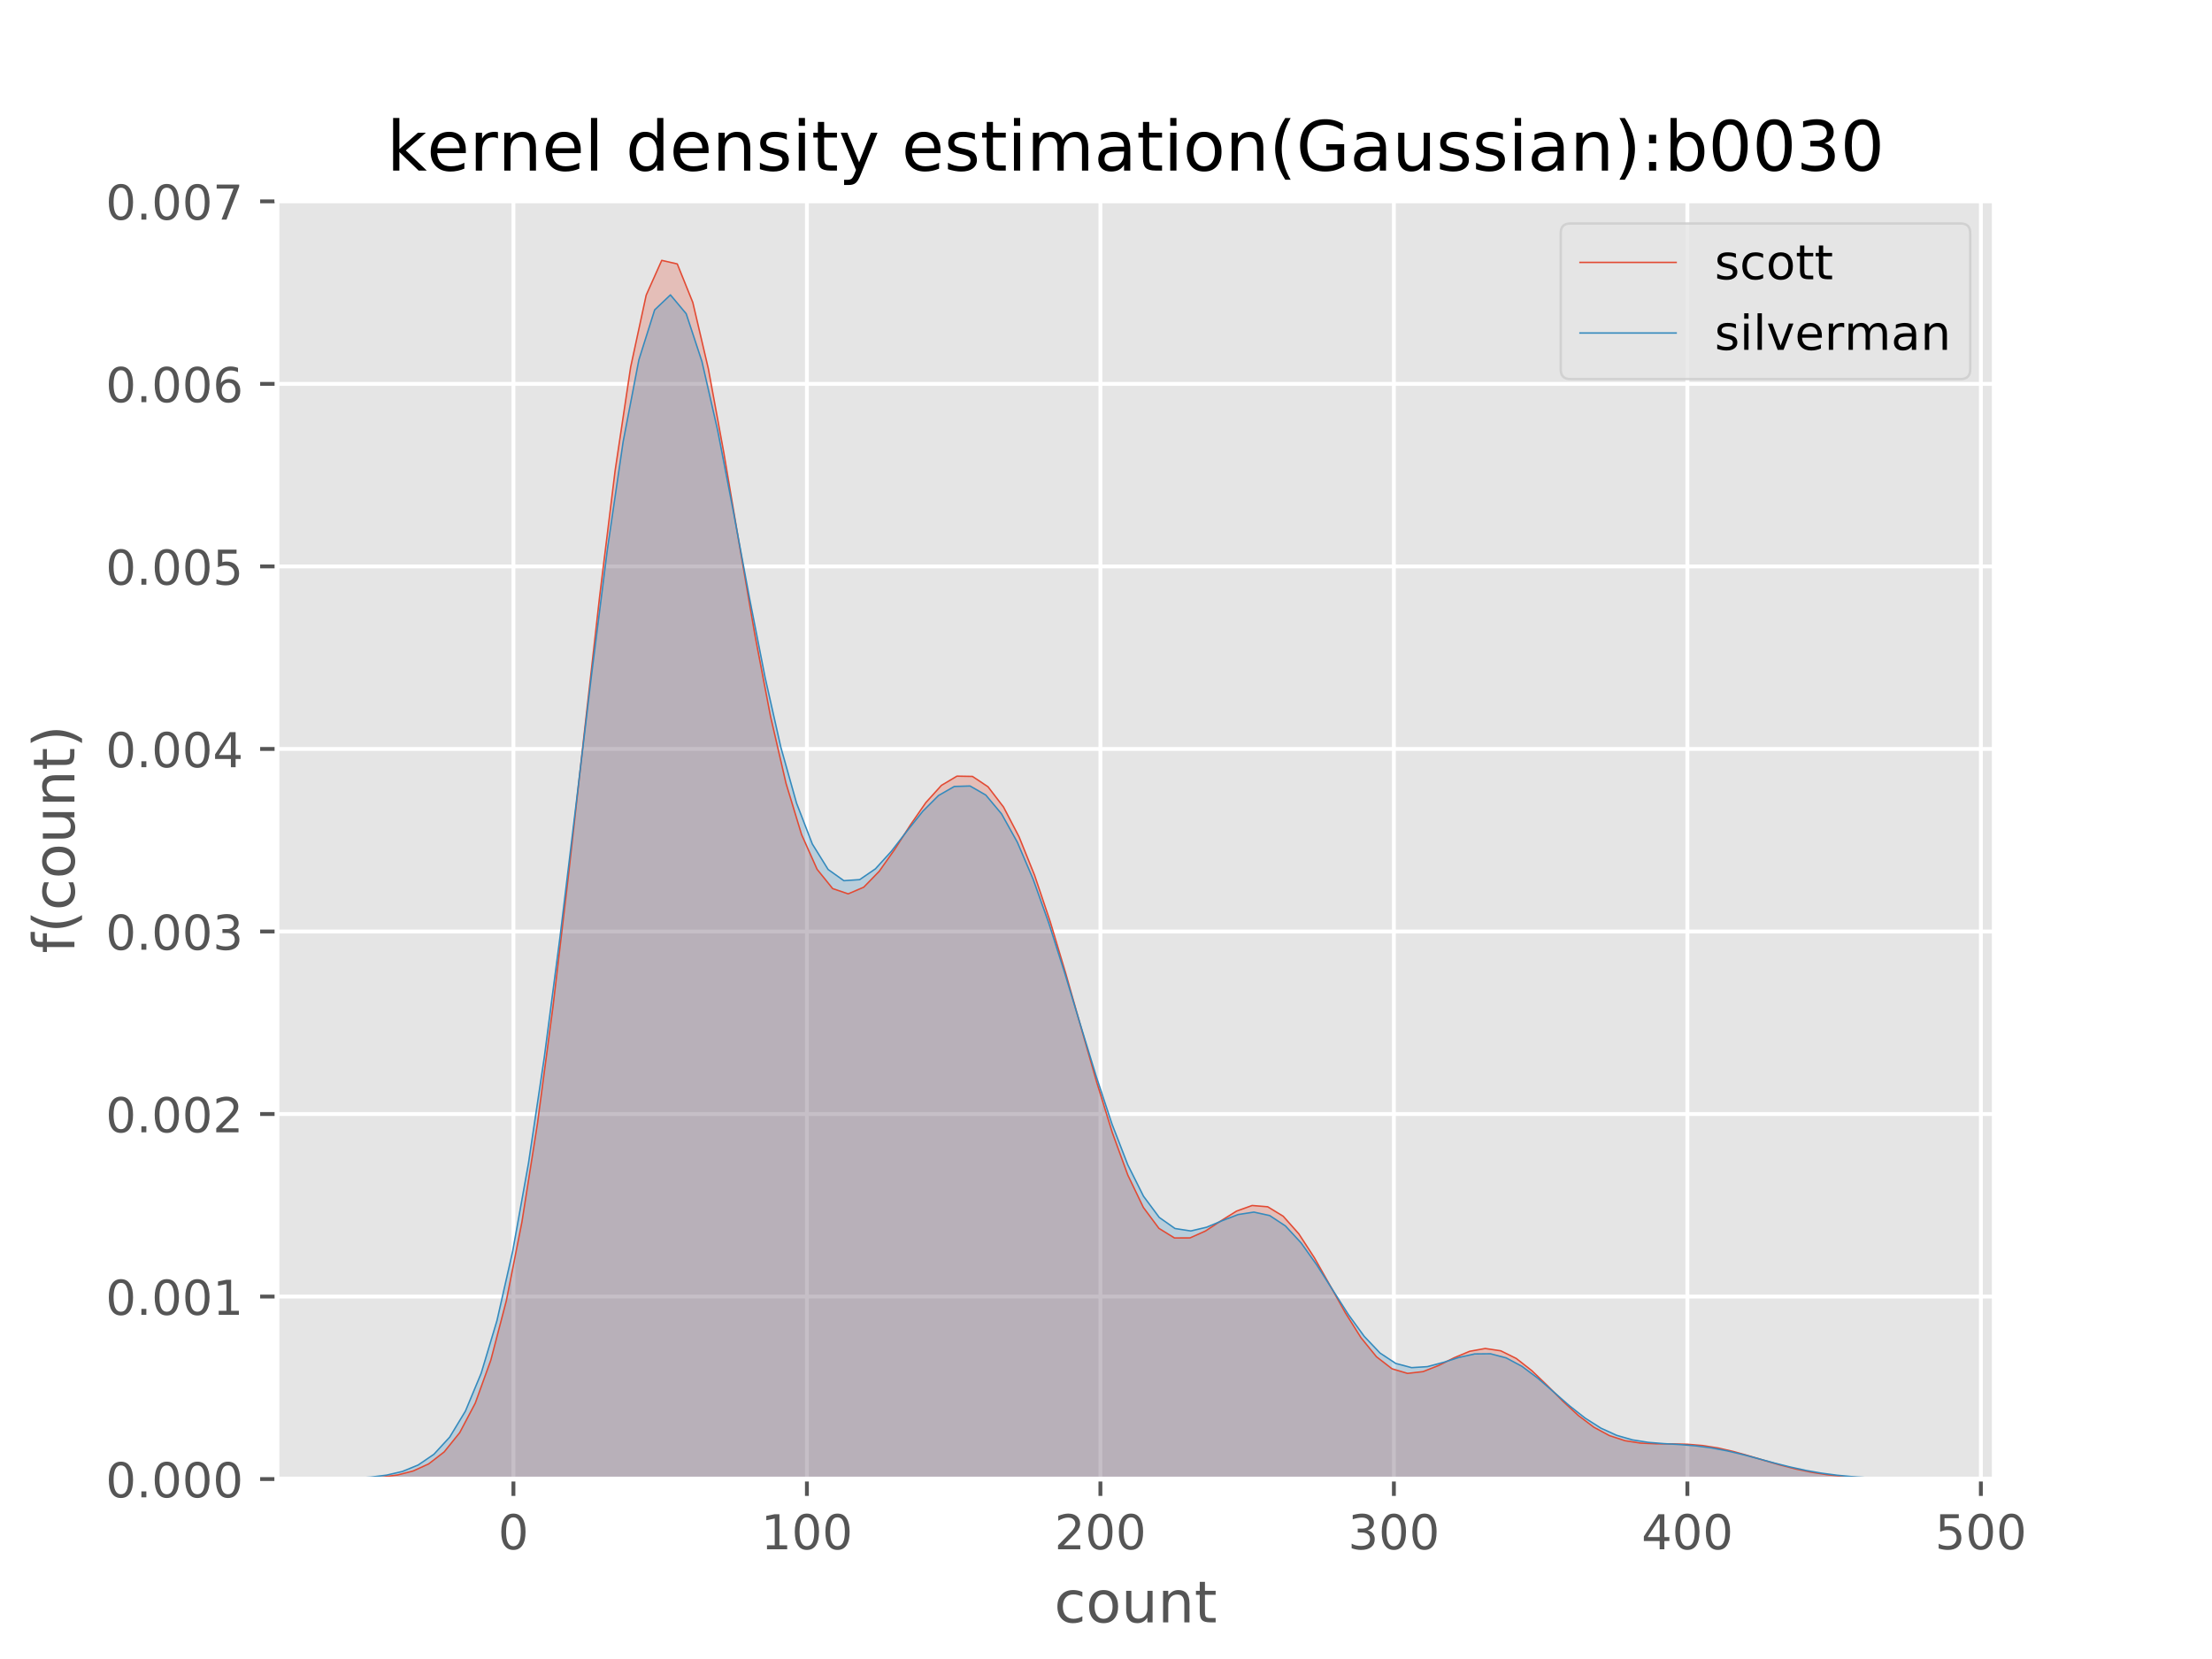 <?xml version="1.0" encoding="utf-8" standalone="no"?>
<!DOCTYPE svg PUBLIC "-//W3C//DTD SVG 1.1//EN"
  "http://www.w3.org/Graphics/SVG/1.1/DTD/svg11.dtd">
<!-- Created with matplotlib (http://matplotlib.org/) -->
<svg height="345pt" version="1.1" viewBox="0 0 460 345" width="460pt" xmlns="http://www.w3.org/2000/svg" xmlns:xlink="http://www.w3.org/1999/xlink">
 <defs>
  <style type="text/css">
*{stroke-linecap:butt;stroke-linejoin:round;}
  </style>
 </defs>
 <g id="figure_1">
  <g id="patch_1">
   <path d="M 0 345.6 
L 460.8 345.6 
L 460.8 0 
L 0 0 
z
" style="fill:#ffffff;"/>
  </g>
  <g id="axes_1">
   <g id="patch_2">
    <path d="M 57.6 307.584 
L 414.72 307.584 
L 414.72 41.472 
L 57.6 41.472 
z
" style="fill:#e5e5e5;"/>
   </g>
   <g id="matplotlib.axis_1">
    <g id="xtick_1">
     <g id="line2d_1">
      <path clip-path="url(#p2792e045ac)" d="M 106.77 307.584 
L 106.77 41.472 
" style="fill:none;stroke:#ffffff;stroke-linecap:square;stroke-width:0.8;"/>
     </g>
     <g id="line2d_2">
      <defs>
       <path d="M 0 0 
L 0 3.5 
" id="m648f90326a" style="stroke:#555555;stroke-width:0.8;"/>
      </defs>
      <g>
       <use style="fill:#555555;stroke:#555555;stroke-width:0.8;" x="106.77" xlink:href="#m648f90326a" y="307.584"/>
      </g>
     </g>
     <g id="text_1">
      <!-- 0 -->
      <defs>
       <path d="M 31.781 66.406 
Q 24.172 66.406 20.328 58.906 
Q 16.5 51.422 16.5 36.375 
Q 16.5 21.391 20.328 13.891 
Q 24.172 6.391 31.781 6.391 
Q 39.453 6.391 43.281 13.891 
Q 47.125 21.391 47.125 36.375 
Q 47.125 51.422 43.281 58.906 
Q 39.453 66.406 31.781 66.406 
z
M 31.781 74.219 
Q 44.047 74.219 50.516 64.516 
Q 56.984 54.828 56.984 36.375 
Q 56.984 17.969 50.516 8.266 
Q 44.047 -1.422 31.781 -1.422 
Q 19.531 -1.422 13.062 8.266 
Q 6.594 17.969 6.594 36.375 
Q 6.594 54.828 13.062 64.516 
Q 19.531 74.219 31.781 74.219 
z
" id="DejaVuSans-30"/>
      </defs>
      <g style="fill:#555555;" transform="translate(103.589 322.182)scale(0.1 -0.1)">
       <use xlink:href="#DejaVuSans-30"/>
      </g>
     </g>
    </g>
    <g id="xtick_2">
     <g id="line2d_3">
      <path clip-path="url(#p2792e045ac)" d="M 167.803 307.584 
L 167.803 41.472 
" style="fill:none;stroke:#ffffff;stroke-linecap:square;stroke-width:0.8;"/>
     </g>
     <g id="line2d_4">
      <g>
       <use style="fill:#555555;stroke:#555555;stroke-width:0.8;" x="167.803" xlink:href="#m648f90326a" y="307.584"/>
      </g>
     </g>
     <g id="text_2">
      <!-- 100 -->
      <defs>
       <path d="M 12.406 8.297 
L 28.516 8.297 
L 28.516 63.922 
L 10.984 60.406 
L 10.984 69.391 
L 28.422 72.906 
L 38.281 72.906 
L 38.281 8.297 
L 54.391 8.297 
L 54.391 0 
L 12.406 0 
z
" id="DejaVuSans-31"/>
      </defs>
      <g style="fill:#555555;" transform="translate(158.259 322.182)scale(0.1 -0.1)">
       <use xlink:href="#DejaVuSans-31"/>
       <use x="63.623" xlink:href="#DejaVuSans-30"/>
       <use x="127.246" xlink:href="#DejaVuSans-30"/>
      </g>
     </g>
    </g>
    <g id="xtick_3">
     <g id="line2d_5">
      <path clip-path="url(#p2792e045ac)" d="M 228.836 307.584 
L 228.836 41.472 
" style="fill:none;stroke:#ffffff;stroke-linecap:square;stroke-width:0.8;"/>
     </g>
     <g id="line2d_6">
      <g>
       <use style="fill:#555555;stroke:#555555;stroke-width:0.8;" x="228.836" xlink:href="#m648f90326a" y="307.584"/>
      </g>
     </g>
     <g id="text_3">
      <!-- 200 -->
      <defs>
       <path d="M 19.188 8.297 
L 53.609 8.297 
L 53.609 0 
L 7.328 0 
L 7.328 8.297 
Q 12.938 14.109 22.625 23.891 
Q 32.328 33.688 34.812 36.531 
Q 39.547 41.844 41.422 45.531 
Q 43.312 49.219 43.312 52.781 
Q 43.312 58.594 39.234 62.25 
Q 35.156 65.922 28.609 65.922 
Q 23.969 65.922 18.812 64.312 
Q 13.672 62.703 7.812 59.422 
L 7.812 69.391 
Q 13.766 71.781 18.938 73 
Q 24.125 74.219 28.422 74.219 
Q 39.75 74.219 46.484 68.547 
Q 53.219 62.891 53.219 53.422 
Q 53.219 48.922 51.531 44.891 
Q 49.859 40.875 45.406 35.406 
Q 44.188 33.984 37.641 27.219 
Q 31.109 20.453 19.188 8.297 
z
" id="DejaVuSans-32"/>
      </defs>
      <g style="fill:#555555;" transform="translate(219.292 322.182)scale(0.1 -0.1)">
       <use xlink:href="#DejaVuSans-32"/>
       <use x="63.623" xlink:href="#DejaVuSans-30"/>
       <use x="127.246" xlink:href="#DejaVuSans-30"/>
      </g>
     </g>
    </g>
    <g id="xtick_4">
     <g id="line2d_7">
      <path clip-path="url(#p2792e045ac)" d="M 289.869 307.584 
L 289.869 41.472 
" style="fill:none;stroke:#ffffff;stroke-linecap:square;stroke-width:0.8;"/>
     </g>
     <g id="line2d_8">
      <g>
       <use style="fill:#555555;stroke:#555555;stroke-width:0.8;" x="289.869" xlink:href="#m648f90326a" y="307.584"/>
      </g>
     </g>
     <g id="text_4">
      <!-- 300 -->
      <defs>
       <path d="M 40.578 39.312 
Q 47.656 37.797 51.625 33 
Q 55.609 28.219 55.609 21.188 
Q 55.609 10.406 48.188 4.484 
Q 40.766 -1.422 27.094 -1.422 
Q 22.516 -1.422 17.656 -0.516 
Q 12.797 0.391 7.625 2.203 
L 7.625 11.719 
Q 11.719 9.328 16.594 8.109 
Q 21.484 6.891 26.812 6.891 
Q 36.078 6.891 40.938 10.547 
Q 45.797 14.203 45.797 21.188 
Q 45.797 27.641 41.281 31.266 
Q 36.766 34.906 28.719 34.906 
L 20.219 34.906 
L 20.219 43.016 
L 29.109 43.016 
Q 36.375 43.016 40.234 45.922 
Q 44.094 48.828 44.094 54.297 
Q 44.094 59.906 40.109 62.906 
Q 36.141 65.922 28.719 65.922 
Q 24.656 65.922 20.016 65.031 
Q 15.375 64.156 9.812 62.312 
L 9.812 71.094 
Q 15.438 72.656 20.344 73.438 
Q 25.25 74.219 29.594 74.219 
Q 40.828 74.219 47.359 69.109 
Q 53.906 64.016 53.906 55.328 
Q 53.906 49.266 50.438 45.094 
Q 46.969 40.922 40.578 39.312 
z
" id="DejaVuSans-33"/>
      </defs>
      <g style="fill:#555555;" transform="translate(280.325 322.182)scale(0.1 -0.1)">
       <use xlink:href="#DejaVuSans-33"/>
       <use x="63.623" xlink:href="#DejaVuSans-30"/>
       <use x="127.246" xlink:href="#DejaVuSans-30"/>
      </g>
     </g>
    </g>
    <g id="xtick_5">
     <g id="line2d_9">
      <path clip-path="url(#p2792e045ac)" d="M 350.902 307.584 
L 350.902 41.472 
" style="fill:none;stroke:#ffffff;stroke-linecap:square;stroke-width:0.8;"/>
     </g>
     <g id="line2d_10">
      <g>
       <use style="fill:#555555;stroke:#555555;stroke-width:0.8;" x="350.902" xlink:href="#m648f90326a" y="307.584"/>
      </g>
     </g>
     <g id="text_5">
      <!-- 400 -->
      <defs>
       <path d="M 37.797 64.312 
L 12.891 25.391 
L 37.797 25.391 
z
M 35.203 72.906 
L 47.609 72.906 
L 47.609 25.391 
L 58.016 25.391 
L 58.016 17.188 
L 47.609 17.188 
L 47.609 0 
L 37.797 0 
L 37.797 17.188 
L 4.891 17.188 
L 4.891 26.703 
z
" id="DejaVuSans-34"/>
      </defs>
      <g style="fill:#555555;" transform="translate(341.358 322.182)scale(0.1 -0.1)">
       <use xlink:href="#DejaVuSans-34"/>
       <use x="63.623" xlink:href="#DejaVuSans-30"/>
       <use x="127.246" xlink:href="#DejaVuSans-30"/>
      </g>
     </g>
    </g>
    <g id="xtick_6">
     <g id="line2d_11">
      <path clip-path="url(#p2792e045ac)" d="M 411.935 307.584 
L 411.935 41.472 
" style="fill:none;stroke:#ffffff;stroke-linecap:square;stroke-width:0.8;"/>
     </g>
     <g id="line2d_12">
      <g>
       <use style="fill:#555555;stroke:#555555;stroke-width:0.8;" x="411.935" xlink:href="#m648f90326a" y="307.584"/>
      </g>
     </g>
     <g id="text_6">
      <!-- 500 -->
      <defs>
       <path d="M 10.797 72.906 
L 49.516 72.906 
L 49.516 64.594 
L 19.828 64.594 
L 19.828 46.734 
Q 21.969 47.469 24.109 47.828 
Q 26.266 48.188 28.422 48.188 
Q 40.625 48.188 47.75 41.5 
Q 54.891 34.812 54.891 23.391 
Q 54.891 11.625 47.562 5.094 
Q 40.234 -1.422 26.906 -1.422 
Q 22.312 -1.422 17.547 -0.641 
Q 12.797 0.141 7.719 1.703 
L 7.719 11.625 
Q 12.109 9.234 16.797 8.062 
Q 21.484 6.891 26.703 6.891 
Q 35.156 6.891 40.078 11.328 
Q 45.016 15.766 45.016 23.391 
Q 45.016 31 40.078 35.438 
Q 35.156 39.891 26.703 39.891 
Q 22.75 39.891 18.812 39.016 
Q 14.891 38.141 10.797 36.281 
z
" id="DejaVuSans-35"/>
      </defs>
      <g style="fill:#555555;" transform="translate(402.391 322.182)scale(0.1 -0.1)">
       <use xlink:href="#DejaVuSans-35"/>
       <use x="63.623" xlink:href="#DejaVuSans-30"/>
       <use x="127.246" xlink:href="#DejaVuSans-30"/>
      </g>
     </g>
    </g>
    <g id="text_7">
     <!-- count -->
     <defs>
      <path d="M 48.781 52.594 
L 48.781 44.188 
Q 44.969 46.297 41.141 47.344 
Q 37.312 48.391 33.406 48.391 
Q 24.656 48.391 19.812 42.844 
Q 14.984 37.312 14.984 27.297 
Q 14.984 17.281 19.812 11.734 
Q 24.656 6.203 33.406 6.203 
Q 37.312 6.203 41.141 7.25 
Q 44.969 8.297 48.781 10.406 
L 48.781 2.094 
Q 45.016 0.344 40.984 -0.531 
Q 36.969 -1.422 32.422 -1.422 
Q 20.062 -1.422 12.781 6.344 
Q 5.516 14.109 5.516 27.297 
Q 5.516 40.672 12.859 48.328 
Q 20.219 56 33.016 56 
Q 37.156 56 41.109 55.141 
Q 45.062 54.297 48.781 52.594 
z
" id="DejaVuSans-63"/>
      <path d="M 30.609 48.391 
Q 23.391 48.391 19.188 42.75 
Q 14.984 37.109 14.984 27.297 
Q 14.984 17.484 19.156 11.844 
Q 23.344 6.203 30.609 6.203 
Q 37.797 6.203 41.984 11.859 
Q 46.188 17.531 46.188 27.297 
Q 46.188 37.016 41.984 42.703 
Q 37.797 48.391 30.609 48.391 
z
M 30.609 56 
Q 42.328 56 49.016 48.375 
Q 55.719 40.766 55.719 27.297 
Q 55.719 13.875 49.016 6.219 
Q 42.328 -1.422 30.609 -1.422 
Q 18.844 -1.422 12.172 6.219 
Q 5.516 13.875 5.516 27.297 
Q 5.516 40.766 12.172 48.375 
Q 18.844 56 30.609 56 
z
" id="DejaVuSans-6f"/>
      <path d="M 8.5 21.578 
L 8.5 54.688 
L 17.484 54.688 
L 17.484 21.922 
Q 17.484 14.156 20.5 10.266 
Q 23.531 6.391 29.594 6.391 
Q 36.859 6.391 41.078 11.031 
Q 45.312 15.672 45.312 23.688 
L 45.312 54.688 
L 54.297 54.688 
L 54.297 0 
L 45.312 0 
L 45.312 8.406 
Q 42.047 3.422 37.719 1 
Q 33.406 -1.422 27.688 -1.422 
Q 18.266 -1.422 13.375 4.438 
Q 8.5 10.297 8.5 21.578 
z
M 31.109 56 
z
" id="DejaVuSans-75"/>
      <path d="M 54.891 33.016 
L 54.891 0 
L 45.906 0 
L 45.906 32.719 
Q 45.906 40.484 42.875 44.328 
Q 39.844 48.188 33.797 48.188 
Q 26.516 48.188 22.312 43.547 
Q 18.109 38.922 18.109 30.906 
L 18.109 0 
L 9.078 0 
L 9.078 54.688 
L 18.109 54.688 
L 18.109 46.188 
Q 21.344 51.125 25.703 53.562 
Q 30.078 56 35.797 56 
Q 45.219 56 50.047 50.172 
Q 54.891 44.344 54.891 33.016 
z
" id="DejaVuSans-6e"/>
      <path d="M 18.312 70.219 
L 18.312 54.688 
L 36.812 54.688 
L 36.812 47.703 
L 18.312 47.703 
L 18.312 18.016 
Q 18.312 11.328 20.141 9.422 
Q 21.969 7.516 27.594 7.516 
L 36.812 7.516 
L 36.812 0 
L 27.594 0 
Q 17.188 0 13.234 3.875 
Q 9.281 7.766 9.281 18.016 
L 9.281 47.703 
L 2.688 47.703 
L 2.688 54.688 
L 9.281 54.688 
L 9.281 70.219 
z
" id="DejaVuSans-74"/>
     </defs>
     <g style="fill:#555555;" transform="translate(219.232 337.38)scale(0.12 -0.12)">
      <use xlink:href="#DejaVuSans-63"/>
      <use x="54.98" xlink:href="#DejaVuSans-6f"/>
      <use x="116.162" xlink:href="#DejaVuSans-75"/>
      <use x="179.541" xlink:href="#DejaVuSans-6e"/>
      <use x="242.92" xlink:href="#DejaVuSans-74"/>
     </g>
    </g>
   </g>
   <g id="matplotlib.axis_2">
    <g id="ytick_1">
     <g id="line2d_13">
      <path clip-path="url(#p2792e045ac)" d="M 57.6 307.584 
L 414.72 307.584 
" style="fill:none;stroke:#ffffff;stroke-linecap:square;stroke-width:0.8;"/>
     </g>
     <g id="line2d_14">
      <defs>
       <path d="M 0 0 
L -3.5 0 
" id="m948430df17" style="stroke:#555555;stroke-width:0.8;"/>
      </defs>
      <g>
       <use style="fill:#555555;stroke:#555555;stroke-width:0.8;" x="57.6" xlink:href="#m948430df17" y="307.584"/>
      </g>
     </g>
     <g id="text_8">
      <!-- 0.000 -->
      <defs>
       <path d="M 10.688 12.406 
L 21 12.406 
L 21 0 
L 10.688 0 
z
" id="DejaVuSans-2e"/>
      </defs>
      <g style="fill:#555555;" transform="translate(21.972 311.383)scale(0.1 -0.1)">
       <use xlink:href="#DejaVuSans-30"/>
       <use x="63.623" xlink:href="#DejaVuSans-2e"/>
       <use x="95.41" xlink:href="#DejaVuSans-30"/>
       <use x="159.033" xlink:href="#DejaVuSans-30"/>
       <use x="222.656" xlink:href="#DejaVuSans-30"/>
      </g>
     </g>
    </g>
    <g id="ytick_2">
     <g id="line2d_15">
      <path clip-path="url(#p2792e045ac)" d="M 57.6 269.625 
L 414.72 269.625 
" style="fill:none;stroke:#ffffff;stroke-linecap:square;stroke-width:0.8;"/>
     </g>
     <g id="line2d_16">
      <g>
       <use style="fill:#555555;stroke:#555555;stroke-width:0.8;" x="57.6" xlink:href="#m948430df17" y="269.625"/>
      </g>
     </g>
     <g id="text_9">
      <!-- 0.001 -->
      <g style="fill:#555555;" transform="translate(21.972 273.425)scale(0.1 -0.1)">
       <use xlink:href="#DejaVuSans-30"/>
       <use x="63.623" xlink:href="#DejaVuSans-2e"/>
       <use x="95.41" xlink:href="#DejaVuSans-30"/>
       <use x="159.033" xlink:href="#DejaVuSans-30"/>
       <use x="222.656" xlink:href="#DejaVuSans-31"/>
      </g>
     </g>
    </g>
    <g id="ytick_3">
     <g id="line2d_17">
      <path clip-path="url(#p2792e045ac)" d="M 57.6 231.667 
L 414.72 231.667 
" style="fill:none;stroke:#ffffff;stroke-linecap:square;stroke-width:0.8;"/>
     </g>
     <g id="line2d_18">
      <g>
       <use style="fill:#555555;stroke:#555555;stroke-width:0.8;" x="57.6" xlink:href="#m948430df17" y="231.667"/>
      </g>
     </g>
     <g id="text_10">
      <!-- 0.002 -->
      <g style="fill:#555555;" transform="translate(21.972 235.466)scale(0.1 -0.1)">
       <use xlink:href="#DejaVuSans-30"/>
       <use x="63.623" xlink:href="#DejaVuSans-2e"/>
       <use x="95.41" xlink:href="#DejaVuSans-30"/>
       <use x="159.033" xlink:href="#DejaVuSans-30"/>
       <use x="222.656" xlink:href="#DejaVuSans-32"/>
      </g>
     </g>
    </g>
    <g id="ytick_4">
     <g id="line2d_19">
      <path clip-path="url(#p2792e045ac)" d="M 57.6 193.708 
L 414.72 193.708 
" style="fill:none;stroke:#ffffff;stroke-linecap:square;stroke-width:0.8;"/>
     </g>
     <g id="line2d_20">
      <g>
       <use style="fill:#555555;stroke:#555555;stroke-width:0.8;" x="57.6" xlink:href="#m948430df17" y="193.708"/>
      </g>
     </g>
     <g id="text_11">
      <!-- 0.003 -->
      <g style="fill:#555555;" transform="translate(21.972 197.507)scale(0.1 -0.1)">
       <use xlink:href="#DejaVuSans-30"/>
       <use x="63.623" xlink:href="#DejaVuSans-2e"/>
       <use x="95.41" xlink:href="#DejaVuSans-30"/>
       <use x="159.033" xlink:href="#DejaVuSans-30"/>
       <use x="222.656" xlink:href="#DejaVuSans-33"/>
      </g>
     </g>
    </g>
    <g id="ytick_5">
     <g id="line2d_21">
      <path clip-path="url(#p2792e045ac)" d="M 57.6 155.749 
L 414.72 155.749 
" style="fill:none;stroke:#ffffff;stroke-linecap:square;stroke-width:0.8;"/>
     </g>
     <g id="line2d_22">
      <g>
       <use style="fill:#555555;stroke:#555555;stroke-width:0.8;" x="57.6" xlink:href="#m948430df17" y="155.749"/>
      </g>
     </g>
     <g id="text_12">
      <!-- 0.004 -->
      <g style="fill:#555555;" transform="translate(21.972 159.549)scale(0.1 -0.1)">
       <use xlink:href="#DejaVuSans-30"/>
       <use x="63.623" xlink:href="#DejaVuSans-2e"/>
       <use x="95.41" xlink:href="#DejaVuSans-30"/>
       <use x="159.033" xlink:href="#DejaVuSans-30"/>
       <use x="222.656" xlink:href="#DejaVuSans-34"/>
      </g>
     </g>
    </g>
    <g id="ytick_6">
     <g id="line2d_23">
      <path clip-path="url(#p2792e045ac)" d="M 57.6 117.791 
L 414.72 117.791 
" style="fill:none;stroke:#ffffff;stroke-linecap:square;stroke-width:0.8;"/>
     </g>
     <g id="line2d_24">
      <g>
       <use style="fill:#555555;stroke:#555555;stroke-width:0.8;" x="57.6" xlink:href="#m948430df17" y="117.791"/>
      </g>
     </g>
     <g id="text_13">
      <!-- 0.005 -->
      <g style="fill:#555555;" transform="translate(21.972 121.59)scale(0.1 -0.1)">
       <use xlink:href="#DejaVuSans-30"/>
       <use x="63.623" xlink:href="#DejaVuSans-2e"/>
       <use x="95.41" xlink:href="#DejaVuSans-30"/>
       <use x="159.033" xlink:href="#DejaVuSans-30"/>
       <use x="222.656" xlink:href="#DejaVuSans-35"/>
      </g>
     </g>
    </g>
    <g id="ytick_7">
     <g id="line2d_25">
      <path clip-path="url(#p2792e045ac)" d="M 57.6 79.832 
L 414.72 79.832 
" style="fill:none;stroke:#ffffff;stroke-linecap:square;stroke-width:0.8;"/>
     </g>
     <g id="line2d_26">
      <g>
       <use style="fill:#555555;stroke:#555555;stroke-width:0.8;" x="57.6" xlink:href="#m948430df17" y="79.832"/>
      </g>
     </g>
     <g id="text_14">
      <!-- 0.006 -->
      <defs>
       <path d="M 33.016 40.375 
Q 26.375 40.375 22.484 35.828 
Q 18.609 31.297 18.609 23.391 
Q 18.609 15.531 22.484 10.953 
Q 26.375 6.391 33.016 6.391 
Q 39.656 6.391 43.531 10.953 
Q 47.406 15.531 47.406 23.391 
Q 47.406 31.297 43.531 35.828 
Q 39.656 40.375 33.016 40.375 
z
M 52.594 71.297 
L 52.594 62.312 
Q 48.875 64.062 45.094 64.984 
Q 41.312 65.922 37.594 65.922 
Q 27.828 65.922 22.672 59.328 
Q 17.531 52.734 16.797 39.406 
Q 19.672 43.656 24.016 45.922 
Q 28.375 48.188 33.594 48.188 
Q 44.578 48.188 50.953 41.516 
Q 57.328 34.859 57.328 23.391 
Q 57.328 12.156 50.688 5.359 
Q 44.047 -1.422 33.016 -1.422 
Q 20.359 -1.422 13.672 8.266 
Q 6.984 17.969 6.984 36.375 
Q 6.984 53.656 15.188 63.938 
Q 23.391 74.219 37.203 74.219 
Q 40.922 74.219 44.703 73.484 
Q 48.484 72.75 52.594 71.297 
z
" id="DejaVuSans-36"/>
      </defs>
      <g style="fill:#555555;" transform="translate(21.972 83.631)scale(0.1 -0.1)">
       <use xlink:href="#DejaVuSans-30"/>
       <use x="63.623" xlink:href="#DejaVuSans-2e"/>
       <use x="95.41" xlink:href="#DejaVuSans-30"/>
       <use x="159.033" xlink:href="#DejaVuSans-30"/>
       <use x="222.656" xlink:href="#DejaVuSans-36"/>
      </g>
     </g>
    </g>
    <g id="ytick_8">
     <g id="line2d_27">
      <path clip-path="url(#p2792e045ac)" d="M 57.6 41.873 
L 414.72 41.873 
" style="fill:none;stroke:#ffffff;stroke-linecap:square;stroke-width:0.8;"/>
     </g>
     <g id="line2d_28">
      <g>
       <use style="fill:#555555;stroke:#555555;stroke-width:0.8;" x="57.6" xlink:href="#m948430df17" y="41.873"/>
      </g>
     </g>
     <g id="text_15">
      <!-- 0.007 -->
      <defs>
       <path d="M 8.203 72.906 
L 55.078 72.906 
L 55.078 68.703 
L 28.609 0 
L 18.312 0 
L 43.219 64.594 
L 8.203 64.594 
z
" id="DejaVuSans-37"/>
      </defs>
      <g style="fill:#555555;" transform="translate(21.972 45.673)scale(0.1 -0.1)">
       <use xlink:href="#DejaVuSans-30"/>
       <use x="63.623" xlink:href="#DejaVuSans-2e"/>
       <use x="95.41" xlink:href="#DejaVuSans-30"/>
       <use x="159.033" xlink:href="#DejaVuSans-30"/>
       <use x="222.656" xlink:href="#DejaVuSans-37"/>
      </g>
     </g>
    </g>
    <g id="text_16">
     <!-- f(count) -->
     <defs>
      <path d="M 37.109 75.984 
L 37.109 68.5 
L 28.516 68.5 
Q 23.688 68.5 21.797 66.547 
Q 19.922 64.594 19.922 59.516 
L 19.922 54.688 
L 34.719 54.688 
L 34.719 47.703 
L 19.922 47.703 
L 19.922 0 
L 10.891 0 
L 10.891 47.703 
L 2.297 47.703 
L 2.297 54.688 
L 10.891 54.688 
L 10.891 58.5 
Q 10.891 67.625 15.141 71.797 
Q 19.391 75.984 28.609 75.984 
z
" id="DejaVuSans-66"/>
      <path d="M 31 75.875 
Q 24.469 64.656 21.281 53.656 
Q 18.109 42.672 18.109 31.391 
Q 18.109 20.125 21.312 9.062 
Q 24.516 -2 31 -13.188 
L 23.188 -13.188 
Q 15.875 -1.703 12.234 9.375 
Q 8.594 20.453 8.594 31.391 
Q 8.594 42.281 12.203 53.312 
Q 15.828 64.359 23.188 75.875 
z
" id="DejaVuSans-28"/>
      <path d="M 8.016 75.875 
L 15.828 75.875 
Q 23.141 64.359 26.781 53.312 
Q 30.422 42.281 30.422 31.391 
Q 30.422 20.453 26.781 9.375 
Q 23.141 -1.703 15.828 -13.188 
L 8.016 -13.188 
Q 14.5 -2 17.703 9.062 
Q 20.906 20.125 20.906 31.391 
Q 20.906 42.672 17.703 53.656 
Q 14.5 64.656 8.016 75.875 
z
" id="DejaVuSans-29"/>
     </defs>
     <g style="fill:#555555;" transform="translate(15.476 198.25)rotate(-90)scale(0.12 -0.12)">
      <use xlink:href="#DejaVuSans-66"/>
      <use x="35.205" xlink:href="#DejaVuSans-28"/>
      <use x="74.219" xlink:href="#DejaVuSans-63"/>
      <use x="129.199" xlink:href="#DejaVuSans-6f"/>
      <use x="190.381" xlink:href="#DejaVuSans-75"/>
      <use x="253.76" xlink:href="#DejaVuSans-6e"/>
      <use x="317.139" xlink:href="#DejaVuSans-74"/>
      <use x="356.348" xlink:href="#DejaVuSans-29"/>
     </g>
    </g>
   </g>
   <g id="PolyCollection_1">
    <path clip-path="url(#p2792e045ac)" d="M 76.22 307.394 
L 76.22 307.584 
L 79.451 307.584 
L 82.683 307.584 
L 85.914 307.584 
L 89.145 307.584 
L 92.376 307.584 
L 95.607 307.584 
L 98.838 307.584 
L 102.069 307.584 
L 105.3 307.584 
L 108.531 307.584 
L 111.762 307.584 
L 114.994 307.584 
L 118.225 307.584 
L 121.456 307.584 
L 124.687 307.584 
L 127.918 307.584 
L 131.149 307.584 
L 134.38 307.584 
L 137.611 307.584 
L 140.842 307.584 
L 144.074 307.584 
L 147.305 307.584 
L 150.536 307.584 
L 153.767 307.584 
L 156.998 307.584 
L 160.229 307.584 
L 163.46 307.584 
L 166.691 307.584 
L 169.922 307.584 
L 173.153 307.584 
L 176.385 307.584 
L 179.616 307.584 
L 182.847 307.584 
L 186.078 307.584 
L 189.309 307.584 
L 192.54 307.584 
L 195.771 307.584 
L 199.002 307.584 
L 202.233 307.584 
L 205.465 307.584 
L 208.696 307.584 
L 211.927 307.584 
L 215.158 307.584 
L 218.389 307.584 
L 221.62 307.584 
L 224.851 307.584 
L 228.082 307.584 
L 231.313 307.584 
L 234.544 307.584 
L 237.776 307.584 
L 241.007 307.584 
L 244.238 307.584 
L 247.469 307.584 
L 250.7 307.584 
L 253.931 307.584 
L 257.162 307.584 
L 260.393 307.584 
L 263.624 307.584 
L 266.855 307.584 
L 270.087 307.584 
L 273.318 307.584 
L 276.549 307.584 
L 279.78 307.584 
L 283.011 307.584 
L 286.242 307.584 
L 289.473 307.584 
L 292.704 307.584 
L 295.935 307.584 
L 299.167 307.584 
L 302.398 307.584 
L 305.629 307.584 
L 308.86 307.584 
L 312.091 307.584 
L 315.322 307.584 
L 318.553 307.584 
L 321.784 307.584 
L 325.015 307.584 
L 328.246 307.584 
L 331.478 307.584 
L 334.709 307.584 
L 337.94 307.584 
L 341.171 307.584 
L 344.402 307.584 
L 347.633 307.584 
L 350.864 307.584 
L 354.095 307.584 
L 357.326 307.584 
L 360.558 307.584 
L 363.789 307.584 
L 367.02 307.584 
L 370.251 307.584 
L 373.482 307.584 
L 376.713 307.584 
L 379.944 307.584 
L 383.175 307.584 
L 386.406 307.584 
L 389.637 307.584 
L 392.869 307.584 
L 396.1 307.584 
L 396.1 307.541 
L 396.1 307.541 
L 392.869 307.495 
L 389.637 307.41 
L 386.406 307.265 
L 383.175 307.029 
L 379.944 306.672 
L 376.713 306.166 
L 373.482 305.496 
L 370.251 304.674 
L 367.02 303.743 
L 363.789 302.776 
L 360.558 301.871 
L 357.326 301.126 
L 354.095 300.61 
L 350.864 300.342 
L 347.633 300.266 
L 344.402 300.25 
L 341.171 300.102 
L 337.94 299.603 
L 334.709 298.551 
L 331.478 296.813 
L 328.246 294.38 
L 325.015 291.393 
L 321.784 288.144 
L 318.553 285.037 
L 315.322 282.505 
L 312.091 280.907 
L 308.86 280.428 
L 305.629 281.012 
L 302.398 282.357 
L 299.167 283.962 
L 295.935 285.235 
L 292.704 285.607 
L 289.473 284.646 
L 286.242 282.144 
L 283.011 278.159 
L 279.78 273.012 
L 276.549 267.245 
L 273.318 261.533 
L 270.087 256.568 
L 266.855 252.927 
L 263.624 250.955 
L 260.393 250.691 
L 257.162 251.847 
L 253.931 253.86 
L 250.7 255.988 
L 247.469 257.43 
L 244.238 257.442 
L 241.007 255.445 
L 237.776 251.104 
L 234.544 244.377 
L 231.313 235.53 
L 228.082 225.097 
L 224.851 213.796 
L 221.62 202.404 
L 218.389 191.634 
L 215.158 182.048 
L 211.927 174.035 
L 208.696 167.838 
L 205.465 163.615 
L 202.233 161.463 
L 199.002 161.405 
L 195.771 163.325 
L 192.54 166.899 
L 189.309 171.574 
L 186.078 176.61 
L 182.847 181.182 
L 179.616 184.5 
L 176.385 185.883 
L 173.153 184.785 
L 169.922 180.78 
L 166.691 173.549 
L 163.46 162.912 
L 160.229 148.939 
L 156.998 132.09 
L 153.767 113.341 
L 150.536 94.215 
L 147.305 76.68 
L 144.074 62.898 
L 140.842 54.885 
L 137.611 54.144 
L 134.38 61.375 
L 131.149 76.332 
L 127.918 97.863 
L 124.687 124.122 
L 121.456 152.891 
L 118.225 181.942 
L 114.994 209.347 
L 111.762 233.691 
L 108.531 254.152 
L 105.3 270.473 
L 102.069 282.851 
L 98.838 291.784 
L 95.607 297.92 
L 92.376 301.932 
L 89.145 304.427 
L 85.914 305.902 
L 82.683 306.73 
L 79.451 307.171 
L 76.22 307.394 
z
" style="fill:#e24a33;fill-opacity:0.25;"/>
   </g>
   <g id="PolyCollection_2">
    <path clip-path="url(#p2792e045ac)" d="M 73.833 307.391 
L 73.833 307.584 
L 77.112 307.584 
L 80.391 307.584 
L 83.671 307.584 
L 86.95 307.584 
L 90.229 307.584 
L 93.509 307.584 
L 96.788 307.584 
L 100.067 307.584 
L 103.347 307.584 
L 106.626 307.584 
L 109.905 307.584 
L 113.185 307.584 
L 116.464 307.584 
L 119.743 307.584 
L 123.023 307.584 
L 126.302 307.584 
L 129.581 307.584 
L 132.861 307.584 
L 136.14 307.584 
L 139.42 307.584 
L 142.699 307.584 
L 145.978 307.584 
L 149.258 307.584 
L 152.537 307.584 
L 155.816 307.584 
L 159.096 307.584 
L 162.375 307.584 
L 165.654 307.584 
L 168.934 307.584 
L 172.213 307.584 
L 175.492 307.584 
L 178.772 307.584 
L 182.051 307.584 
L 185.33 307.584 
L 188.61 307.584 
L 191.889 307.584 
L 195.168 307.584 
L 198.448 307.584 
L 201.727 307.584 
L 205.006 307.584 
L 208.286 307.584 
L 211.565 307.584 
L 214.844 307.584 
L 218.124 307.584 
L 221.403 307.584 
L 224.682 307.584 
L 227.962 307.584 
L 231.241 307.584 
L 234.52 307.584 
L 237.8 307.584 
L 241.079 307.584 
L 244.358 307.584 
L 247.638 307.584 
L 250.917 307.584 
L 254.196 307.584 
L 257.476 307.584 
L 260.755 307.584 
L 264.034 307.584 
L 267.314 307.584 
L 270.593 307.584 
L 273.872 307.584 
L 277.152 307.584 
L 280.431 307.584 
L 283.71 307.584 
L 286.99 307.584 
L 290.269 307.584 
L 293.548 307.584 
L 296.828 307.584 
L 300.107 307.584 
L 303.386 307.584 
L 306.666 307.584 
L 309.945 307.584 
L 313.224 307.584 
L 316.504 307.584 
L 319.783 307.584 
L 323.062 307.584 
L 326.342 307.584 
L 329.621 307.584 
L 332.9 307.584 
L 336.18 307.584 
L 339.459 307.584 
L 342.739 307.584 
L 346.018 307.584 
L 349.297 307.584 
L 352.577 307.584 
L 355.856 307.584 
L 359.135 307.584 
L 362.415 307.584 
L 365.694 307.584 
L 368.973 307.584 
L 372.253 307.584 
L 375.532 307.584 
L 378.811 307.584 
L 382.091 307.584 
L 385.37 307.584 
L 388.649 307.584 
L 391.929 307.584 
L 395.208 307.584 
L 398.487 307.584 
L 398.487 307.542 
L 398.487 307.542 
L 395.208 307.5 
L 391.929 307.425 
L 388.649 307.298 
L 385.37 307.095 
L 382.091 306.789 
L 378.811 306.356 
L 375.532 305.781 
L 372.253 305.067 
L 368.973 304.24 
L 365.694 303.354 
L 362.415 302.483 
L 359.135 301.707 
L 355.856 301.091 
L 352.577 300.665 
L 349.297 300.401 
L 346.018 300.21 
L 342.739 299.945 
L 339.459 299.427 
L 336.18 298.482 
L 332.9 296.982 
L 329.621 294.895 
L 326.342 292.307 
L 323.062 289.436 
L 319.783 286.594 
L 316.504 284.139 
L 313.224 282.385 
L 309.945 281.523 
L 306.666 281.558 
L 303.386 282.287 
L 300.107 283.332 
L 296.828 284.204 
L 293.548 284.408 
L 290.269 283.541 
L 286.99 281.377 
L 283.71 277.918 
L 280.431 273.403 
L 277.152 268.275 
L 273.872 263.105 
L 270.593 258.49 
L 267.314 254.941 
L 264.034 252.779 
L 260.755 252.064 
L 257.476 252.573 
L 254.196 253.837 
L 250.917 255.212 
L 247.638 255.984 
L 244.358 255.482 
L 241.079 253.177 
L 237.8 248.764 
L 234.52 242.203 
L 231.241 233.733 
L 227.962 223.825 
L 224.682 213.113 
L 221.403 202.29 
L 218.124 192.011 
L 214.844 182.825 
L 211.565 175.146 
L 208.286 169.258 
L 205.006 165.336 
L 201.727 163.45 
L 198.448 163.551 
L 195.168 165.437 
L 191.889 168.718 
L 188.61 172.83 
L 185.33 177.071 
L 182.051 180.681 
L 178.772 182.925 
L 175.492 183.147 
L 172.213 180.813 
L 168.934 175.522 
L 165.654 167.04 
L 162.375 155.365 
L 159.096 140.817 
L 155.816 124.133 
L 152.537 106.512 
L 149.258 89.57 
L 145.978 75.185 
L 142.699 65.242 
L 139.42 61.324 
L 136.14 64.44 
L 132.861 74.821 
L 129.581 91.878 
L 126.302 114.295 
L 123.023 140.254 
L 119.743 167.734 
L 116.464 194.81 
L 113.185 219.889 
L 109.905 241.863 
L 106.626 260.146 
L 103.347 274.627 
L 100.067 285.564 
L 96.788 293.447 
L 93.509 298.87 
L 90.229 302.432 
L 86.95 304.665 
L 83.671 306.001 
L 80.391 306.763 
L 77.112 307.177 
L 73.833 307.391 
z
" style="fill:#348abd;fill-opacity:0.25;"/>
   </g>
   <g id="line2d_29">
    <path clip-path="url(#p2792e045ac)" d="M 76.22 307.394 
L 79.451 307.171 
L 82.683 306.73 
L 85.914 305.902 
L 89.145 304.427 
L 92.376 301.932 
L 95.607 297.92 
L 98.838 291.784 
L 102.069 282.851 
L 105.3 270.473 
L 108.531 254.152 
L 111.762 233.691 
L 114.994 209.347 
L 118.225 181.942 
L 121.456 152.891 
L 124.687 124.122 
L 127.918 97.863 
L 131.149 76.332 
L 134.38 61.375 
L 137.611 54.144 
L 140.842 54.885 
L 144.074 62.898 
L 147.305 76.68 
L 150.536 94.215 
L 153.767 113.341 
L 156.998 132.09 
L 160.229 148.939 
L 163.46 162.912 
L 166.691 173.549 
L 169.922 180.78 
L 173.153 184.785 
L 176.385 185.883 
L 179.616 184.5 
L 182.847 181.182 
L 186.078 176.61 
L 189.309 171.574 
L 192.54 166.899 
L 195.771 163.325 
L 199.002 161.405 
L 202.233 161.463 
L 205.465 163.615 
L 208.696 167.838 
L 211.927 174.035 
L 215.158 182.048 
L 218.389 191.634 
L 221.62 202.404 
L 224.851 213.796 
L 228.082 225.097 
L 231.313 235.53 
L 234.544 244.377 
L 237.776 251.104 
L 241.007 255.445 
L 244.238 257.442 
L 247.469 257.43 
L 250.7 255.988 
L 253.931 253.86 
L 257.162 251.847 
L 260.393 250.691 
L 263.624 250.955 
L 266.855 252.927 
L 270.087 256.568 
L 273.318 261.533 
L 276.549 267.245 
L 279.78 273.012 
L 283.011 278.159 
L 286.242 282.144 
L 289.473 284.646 
L 292.704 285.607 
L 295.935 285.235 
L 299.167 283.962 
L 302.398 282.357 
L 305.629 281.012 
L 308.86 280.428 
L 312.091 280.907 
L 315.322 282.505 
L 318.553 285.037 
L 321.784 288.144 
L 325.015 291.393 
L 328.246 294.38 
L 331.478 296.813 
L 334.709 298.551 
L 337.94 299.603 
L 341.171 300.102 
L 344.402 300.25 
L 347.633 300.266 
L 350.864 300.342 
L 354.095 300.61 
L 357.326 301.126 
L 360.558 301.871 
L 363.789 302.776 
L 367.02 303.743 
L 370.251 304.674 
L 373.482 305.496 
L 376.713 306.166 
L 379.944 306.672 
L 383.175 307.029 
L 386.406 307.265 
L 389.637 307.41 
L 392.869 307.495 
L 396.1 307.541 
" style="fill:none;stroke:#e24a33;stroke-linecap:square;stroke-width:0.3;"/>
   </g>
   <g id="line2d_30">
    <path clip-path="url(#p2792e045ac)" d="M 73.833 307.391 
L 77.112 307.177 
L 80.391 306.763 
L 83.671 306.001 
L 86.95 304.665 
L 90.229 302.432 
L 93.509 298.87 
L 96.788 293.447 
L 100.067 285.564 
L 103.347 274.627 
L 106.626 260.146 
L 109.905 241.863 
L 113.185 219.889 
L 116.464 194.81 
L 119.743 167.734 
L 123.023 140.254 
L 126.302 114.295 
L 129.581 91.878 
L 132.861 74.821 
L 136.14 64.44 
L 139.42 61.324 
L 142.699 65.242 
L 145.978 75.185 
L 149.258 89.57 
L 152.537 106.512 
L 155.816 124.133 
L 159.096 140.817 
L 162.375 155.365 
L 165.654 167.04 
L 168.934 175.522 
L 172.213 180.813 
L 175.492 183.147 
L 178.772 182.925 
L 182.051 180.681 
L 185.33 177.071 
L 188.61 172.83 
L 191.889 168.718 
L 195.168 165.437 
L 198.448 163.551 
L 201.727 163.45 
L 205.006 165.336 
L 208.286 169.258 
L 211.565 175.146 
L 214.844 182.825 
L 218.124 192.011 
L 221.403 202.29 
L 224.682 213.113 
L 227.962 223.825 
L 231.241 233.733 
L 234.52 242.203 
L 237.8 248.764 
L 241.079 253.177 
L 244.358 255.482 
L 247.638 255.984 
L 250.917 255.212 
L 254.196 253.837 
L 257.476 252.573 
L 260.755 252.064 
L 264.034 252.779 
L 267.314 254.941 
L 270.593 258.49 
L 273.872 263.105 
L 277.152 268.275 
L 280.431 273.403 
L 283.71 277.918 
L 286.99 281.377 
L 290.269 283.541 
L 293.548 284.408 
L 296.828 284.204 
L 300.107 283.332 
L 303.386 282.287 
L 306.666 281.558 
L 309.945 281.523 
L 313.224 282.385 
L 316.504 284.139 
L 319.783 286.594 
L 323.062 289.436 
L 326.342 292.307 
L 329.621 294.895 
L 332.9 296.982 
L 336.18 298.482 
L 339.459 299.427 
L 342.739 299.945 
L 346.018 300.21 
L 349.297 300.401 
L 352.577 300.665 
L 355.856 301.091 
L 359.135 301.707 
L 362.415 302.483 
L 365.694 303.354 
L 368.973 304.24 
L 372.253 305.067 
L 375.532 305.781 
L 378.811 306.356 
L 382.091 306.789 
L 385.37 307.095 
L 388.649 307.298 
L 391.929 307.425 
L 395.208 307.5 
L 398.487 307.542 
" style="fill:none;stroke:#348abd;stroke-linecap:square;stroke-width:0.3;"/>
   </g>
   <g id="patch_3">
    <path d="M 57.6 307.584 
L 57.6 41.472 
" style="fill:none;stroke:#ffffff;stroke-linecap:square;stroke-linejoin:miter;"/>
   </g>
   <g id="patch_4">
    <path d="M 414.72 307.584 
L 414.72 41.472 
" style="fill:none;stroke:#ffffff;stroke-linecap:square;stroke-linejoin:miter;"/>
   </g>
   <g id="patch_5">
    <path d="M 57.6 307.584 
L 414.72 307.584 
" style="fill:none;stroke:#ffffff;stroke-linecap:square;stroke-linejoin:miter;"/>
   </g>
   <g id="patch_6">
    <path d="M 57.6 41.472 
L 414.72 41.472 
" style="fill:none;stroke:#ffffff;stroke-linecap:square;stroke-linejoin:miter;"/>
   </g>
   <g id="text_17">
    <!-- kernel density estimation(Gaussian):b0030 -->
    <defs>
     <path d="M 9.078 75.984 
L 18.109 75.984 
L 18.109 31.109 
L 44.922 54.688 
L 56.391 54.688 
L 27.391 29.109 
L 57.625 0 
L 45.906 0 
L 18.109 26.703 
L 18.109 0 
L 9.078 0 
z
" id="DejaVuSans-6b"/>
     <path d="M 56.203 29.594 
L 56.203 25.203 
L 14.891 25.203 
Q 15.484 15.922 20.484 11.062 
Q 25.484 6.203 34.422 6.203 
Q 39.594 6.203 44.453 7.469 
Q 49.312 8.734 54.109 11.281 
L 54.109 2.781 
Q 49.266 0.734 44.188 -0.344 
Q 39.109 -1.422 33.891 -1.422 
Q 20.797 -1.422 13.156 6.188 
Q 5.516 13.812 5.516 26.812 
Q 5.516 40.234 12.766 48.109 
Q 20.016 56 32.328 56 
Q 43.359 56 49.781 48.891 
Q 56.203 41.797 56.203 29.594 
z
M 47.219 32.234 
Q 47.125 39.594 43.094 43.984 
Q 39.062 48.391 32.422 48.391 
Q 24.906 48.391 20.391 44.141 
Q 15.875 39.891 15.188 32.172 
z
" id="DejaVuSans-65"/>
     <path d="M 41.109 46.297 
Q 39.594 47.172 37.812 47.578 
Q 36.031 48 33.891 48 
Q 26.266 48 22.188 43.047 
Q 18.109 38.094 18.109 28.812 
L 18.109 0 
L 9.078 0 
L 9.078 54.688 
L 18.109 54.688 
L 18.109 46.188 
Q 20.953 51.172 25.484 53.578 
Q 30.031 56 36.531 56 
Q 37.453 56 38.578 55.875 
Q 39.703 55.766 41.062 55.516 
z
" id="DejaVuSans-72"/>
     <path d="M 9.422 75.984 
L 18.406 75.984 
L 18.406 0 
L 9.422 0 
z
" id="DejaVuSans-6c"/>
     <path id="DejaVuSans-20"/>
     <path d="M 45.406 46.391 
L 45.406 75.984 
L 54.391 75.984 
L 54.391 0 
L 45.406 0 
L 45.406 8.203 
Q 42.578 3.328 38.25 0.953 
Q 33.938 -1.422 27.875 -1.422 
Q 17.969 -1.422 11.734 6.484 
Q 5.516 14.406 5.516 27.297 
Q 5.516 40.188 11.734 48.094 
Q 17.969 56 27.875 56 
Q 33.938 56 38.25 53.625 
Q 42.578 51.266 45.406 46.391 
z
M 14.797 27.297 
Q 14.797 17.391 18.875 11.75 
Q 22.953 6.109 30.078 6.109 
Q 37.203 6.109 41.297 11.75 
Q 45.406 17.391 45.406 27.297 
Q 45.406 37.203 41.297 42.844 
Q 37.203 48.484 30.078 48.484 
Q 22.953 48.484 18.875 42.844 
Q 14.797 37.203 14.797 27.297 
z
" id="DejaVuSans-64"/>
     <path d="M 44.281 53.078 
L 44.281 44.578 
Q 40.484 46.531 36.375 47.5 
Q 32.281 48.484 27.875 48.484 
Q 21.188 48.484 17.844 46.438 
Q 14.5 44.391 14.5 40.281 
Q 14.5 37.156 16.891 35.375 
Q 19.281 33.594 26.516 31.984 
L 29.594 31.297 
Q 39.156 29.25 43.188 25.516 
Q 47.219 21.781 47.219 15.094 
Q 47.219 7.469 41.188 3.016 
Q 35.156 -1.422 24.609 -1.422 
Q 20.219 -1.422 15.453 -0.562 
Q 10.688 0.297 5.422 2 
L 5.422 11.281 
Q 10.406 8.688 15.234 7.391 
Q 20.062 6.109 24.812 6.109 
Q 31.156 6.109 34.562 8.281 
Q 37.984 10.453 37.984 14.406 
Q 37.984 18.062 35.516 20.016 
Q 33.062 21.969 24.703 23.781 
L 21.578 24.516 
Q 13.234 26.266 9.516 29.906 
Q 5.812 33.547 5.812 39.891 
Q 5.812 47.609 11.281 51.797 
Q 16.75 56 26.812 56 
Q 31.781 56 36.172 55.266 
Q 40.578 54.547 44.281 53.078 
z
" id="DejaVuSans-73"/>
     <path d="M 9.422 54.688 
L 18.406 54.688 
L 18.406 0 
L 9.422 0 
z
M 9.422 75.984 
L 18.406 75.984 
L 18.406 64.594 
L 9.422 64.594 
z
" id="DejaVuSans-69"/>
     <path d="M 32.172 -5.078 
Q 28.375 -14.844 24.75 -17.812 
Q 21.141 -20.797 15.094 -20.797 
L 7.906 -20.797 
L 7.906 -13.281 
L 13.188 -13.281 
Q 16.891 -13.281 18.938 -11.516 
Q 21 -9.766 23.484 -3.219 
L 25.094 0.875 
L 2.984 54.688 
L 12.5 54.688 
L 29.594 11.922 
L 46.688 54.688 
L 56.203 54.688 
z
" id="DejaVuSans-79"/>
     <path d="M 52 44.188 
Q 55.375 50.25 60.062 53.125 
Q 64.75 56 71.094 56 
Q 79.641 56 84.281 50.016 
Q 88.922 44.047 88.922 33.016 
L 88.922 0 
L 79.891 0 
L 79.891 32.719 
Q 79.891 40.578 77.094 44.375 
Q 74.312 48.188 68.609 48.188 
Q 61.625 48.188 57.562 43.547 
Q 53.516 38.922 53.516 30.906 
L 53.516 0 
L 44.484 0 
L 44.484 32.719 
Q 44.484 40.625 41.703 44.406 
Q 38.922 48.188 33.109 48.188 
Q 26.219 48.188 22.156 43.531 
Q 18.109 38.875 18.109 30.906 
L 18.109 0 
L 9.078 0 
L 9.078 54.688 
L 18.109 54.688 
L 18.109 46.188 
Q 21.188 51.219 25.484 53.609 
Q 29.781 56 35.688 56 
Q 41.656 56 45.828 52.969 
Q 50 49.953 52 44.188 
z
" id="DejaVuSans-6d"/>
     <path d="M 34.281 27.484 
Q 23.391 27.484 19.188 25 
Q 14.984 22.516 14.984 16.5 
Q 14.984 11.719 18.141 8.906 
Q 21.297 6.109 26.703 6.109 
Q 34.188 6.109 38.703 11.406 
Q 43.219 16.703 43.219 25.484 
L 43.219 27.484 
z
M 52.203 31.203 
L 52.203 0 
L 43.219 0 
L 43.219 8.297 
Q 40.141 3.328 35.547 0.953 
Q 30.953 -1.422 24.312 -1.422 
Q 15.922 -1.422 10.953 3.297 
Q 6 8.016 6 15.922 
Q 6 25.141 12.172 29.828 
Q 18.359 34.516 30.609 34.516 
L 43.219 34.516 
L 43.219 35.406 
Q 43.219 41.609 39.141 45 
Q 35.062 48.391 27.688 48.391 
Q 23 48.391 18.547 47.266 
Q 14.109 46.141 10.016 43.891 
L 10.016 52.203 
Q 14.938 54.109 19.578 55.047 
Q 24.219 56 28.609 56 
Q 40.484 56 46.344 49.844 
Q 52.203 43.703 52.203 31.203 
z
" id="DejaVuSans-61"/>
     <path d="M 59.516 10.406 
L 59.516 29.984 
L 43.406 29.984 
L 43.406 38.094 
L 69.281 38.094 
L 69.281 6.781 
Q 63.578 2.734 56.688 0.656 
Q 49.812 -1.422 42 -1.422 
Q 24.906 -1.422 15.25 8.562 
Q 5.609 18.562 5.609 36.375 
Q 5.609 54.25 15.25 64.234 
Q 24.906 74.219 42 74.219 
Q 49.125 74.219 55.547 72.453 
Q 61.969 70.703 67.391 67.281 
L 67.391 56.781 
Q 61.922 61.422 55.766 63.766 
Q 49.609 66.109 42.828 66.109 
Q 29.438 66.109 22.719 58.641 
Q 16.016 51.172 16.016 36.375 
Q 16.016 21.625 22.719 14.156 
Q 29.438 6.688 42.828 6.688 
Q 48.047 6.688 52.141 7.594 
Q 56.25 8.5 59.516 10.406 
z
" id="DejaVuSans-47"/>
     <path d="M 11.719 12.406 
L 22.016 12.406 
L 22.016 0 
L 11.719 0 
z
M 11.719 51.703 
L 22.016 51.703 
L 22.016 39.312 
L 11.719 39.312 
z
" id="DejaVuSans-3a"/>
     <path d="M 48.688 27.297 
Q 48.688 37.203 44.609 42.844 
Q 40.531 48.484 33.406 48.484 
Q 26.266 48.484 22.188 42.844 
Q 18.109 37.203 18.109 27.297 
Q 18.109 17.391 22.188 11.75 
Q 26.266 6.109 33.406 6.109 
Q 40.531 6.109 44.609 11.75 
Q 48.688 17.391 48.688 27.297 
z
M 18.109 46.391 
Q 20.953 51.266 25.266 53.625 
Q 29.594 56 35.594 56 
Q 45.562 56 51.781 48.094 
Q 58.016 40.188 58.016 27.297 
Q 58.016 14.406 51.781 6.484 
Q 45.562 -1.422 35.594 -1.422 
Q 29.594 -1.422 25.266 0.953 
Q 20.953 3.328 18.109 8.203 
L 18.109 0 
L 9.078 0 
L 9.078 75.984 
L 18.109 75.984 
z
" id="DejaVuSans-62"/>
    </defs>
    <g transform="translate(80.445 35.472)scale(0.144 -0.144)">
     <use xlink:href="#DejaVuSans-6b"/>
     <use x="57.863" xlink:href="#DejaVuSans-65"/>
     <use x="119.387" xlink:href="#DejaVuSans-72"/>
     <use x="160.484" xlink:href="#DejaVuSans-6e"/>
     <use x="223.863" xlink:href="#DejaVuSans-65"/>
     <use x="285.387" xlink:href="#DejaVuSans-6c"/>
     <use x="313.17" xlink:href="#DejaVuSans-20"/>
     <use x="344.957" xlink:href="#DejaVuSans-64"/>
     <use x="408.434" xlink:href="#DejaVuSans-65"/>
     <use x="469.957" xlink:href="#DejaVuSans-6e"/>
     <use x="533.336" xlink:href="#DejaVuSans-73"/>
     <use x="585.436" xlink:href="#DejaVuSans-69"/>
     <use x="613.219" xlink:href="#DejaVuSans-74"/>
     <use x="652.428" xlink:href="#DejaVuSans-79"/>
     <use x="711.607" xlink:href="#DejaVuSans-20"/>
     <use x="743.395" xlink:href="#DejaVuSans-65"/>
     <use x="804.918" xlink:href="#DejaVuSans-73"/>
     <use x="857.018" xlink:href="#DejaVuSans-74"/>
     <use x="896.227" xlink:href="#DejaVuSans-69"/>
     <use x="924.01" xlink:href="#DejaVuSans-6d"/>
     <use x="1021.422" xlink:href="#DejaVuSans-61"/>
     <use x="1082.701" xlink:href="#DejaVuSans-74"/>
     <use x="1121.91" xlink:href="#DejaVuSans-69"/>
     <use x="1149.693" xlink:href="#DejaVuSans-6f"/>
     <use x="1210.875" xlink:href="#DejaVuSans-6e"/>
     <use x="1274.254" xlink:href="#DejaVuSans-28"/>
     <use x="1313.268" xlink:href="#DejaVuSans-47"/>
     <use x="1390.758" xlink:href="#DejaVuSans-61"/>
     <use x="1452.037" xlink:href="#DejaVuSans-75"/>
     <use x="1515.416" xlink:href="#DejaVuSans-73"/>
     <use x="1567.516" xlink:href="#DejaVuSans-73"/>
     <use x="1619.615" xlink:href="#DejaVuSans-69"/>
     <use x="1647.398" xlink:href="#DejaVuSans-61"/>
     <use x="1708.678" xlink:href="#DejaVuSans-6e"/>
     <use x="1772.057" xlink:href="#DejaVuSans-29"/>
     <use x="1811.07" xlink:href="#DejaVuSans-3a"/>
     <use x="1844.762" xlink:href="#DejaVuSans-62"/>
     <use x="1908.238" xlink:href="#DejaVuSans-30"/>
     <use x="1971.861" xlink:href="#DejaVuSans-30"/>
     <use x="2035.484" xlink:href="#DejaVuSans-33"/>
     <use x="2099.107" xlink:href="#DejaVuSans-30"/>
    </g>
   </g>
   <g id="legend_1">
    <g id="patch_7">
     <path d="M 326.567 78.828 
L 407.72 78.828 
Q 409.72 78.828 409.72 76.828 
L 409.72 48.472 
Q 409.72 46.472 407.72 46.472 
L 326.567 46.472 
Q 324.567 46.472 324.567 48.472 
L 324.567 76.828 
Q 324.567 78.828 326.567 78.828 
z
" style="fill:#e5e5e5;opacity:0.8;stroke:#cccccc;stroke-linejoin:miter;stroke-width:0.5;"/>
    </g>
    <g id="line2d_31">
     <path d="M 328.567 54.57 
L 348.567 54.57 
" style="fill:none;stroke:#e24a33;stroke-linecap:square;stroke-width:0.3;"/>
    </g>
    <g id="line2d_32"/>
    <g id="text_18">
     <!-- scott -->
     <g transform="translate(356.567 58.07)scale(0.1 -0.1)">
      <use xlink:href="#DejaVuSans-73"/>
      <use x="52.1" xlink:href="#DejaVuSans-63"/>
      <use x="107.08" xlink:href="#DejaVuSans-6f"/>
      <use x="168.262" xlink:href="#DejaVuSans-74"/>
      <use x="207.471" xlink:href="#DejaVuSans-74"/>
     </g>
    </g>
    <g id="line2d_33">
     <path d="M 328.567 69.249 
L 348.567 69.249 
" style="fill:none;stroke:#348abd;stroke-linecap:square;stroke-width:0.3;"/>
    </g>
    <g id="line2d_34"/>
    <g id="text_19">
     <!-- silverman -->
     <defs>
      <path d="M 2.984 54.688 
L 12.5 54.688 
L 29.594 8.797 
L 46.688 54.688 
L 56.203 54.688 
L 35.688 0 
L 23.484 0 
z
" id="DejaVuSans-76"/>
     </defs>
     <g transform="translate(356.567 72.749)scale(0.1 -0.1)">
      <use xlink:href="#DejaVuSans-73"/>
      <use x="52.1" xlink:href="#DejaVuSans-69"/>
      <use x="79.883" xlink:href="#DejaVuSans-6c"/>
      <use x="107.666" xlink:href="#DejaVuSans-76"/>
      <use x="166.846" xlink:href="#DejaVuSans-65"/>
      <use x="228.369" xlink:href="#DejaVuSans-72"/>
      <use x="269.467" xlink:href="#DejaVuSans-6d"/>
      <use x="366.879" xlink:href="#DejaVuSans-61"/>
      <use x="428.158" xlink:href="#DejaVuSans-6e"/>
     </g>
    </g>
   </g>
  </g>
 </g>
 <defs>
  <clipPath id="p2792e045ac">
   <rect height="266.112" width="357.12" x="57.6" y="41.472"/>
  </clipPath>
 </defs>
</svg>
